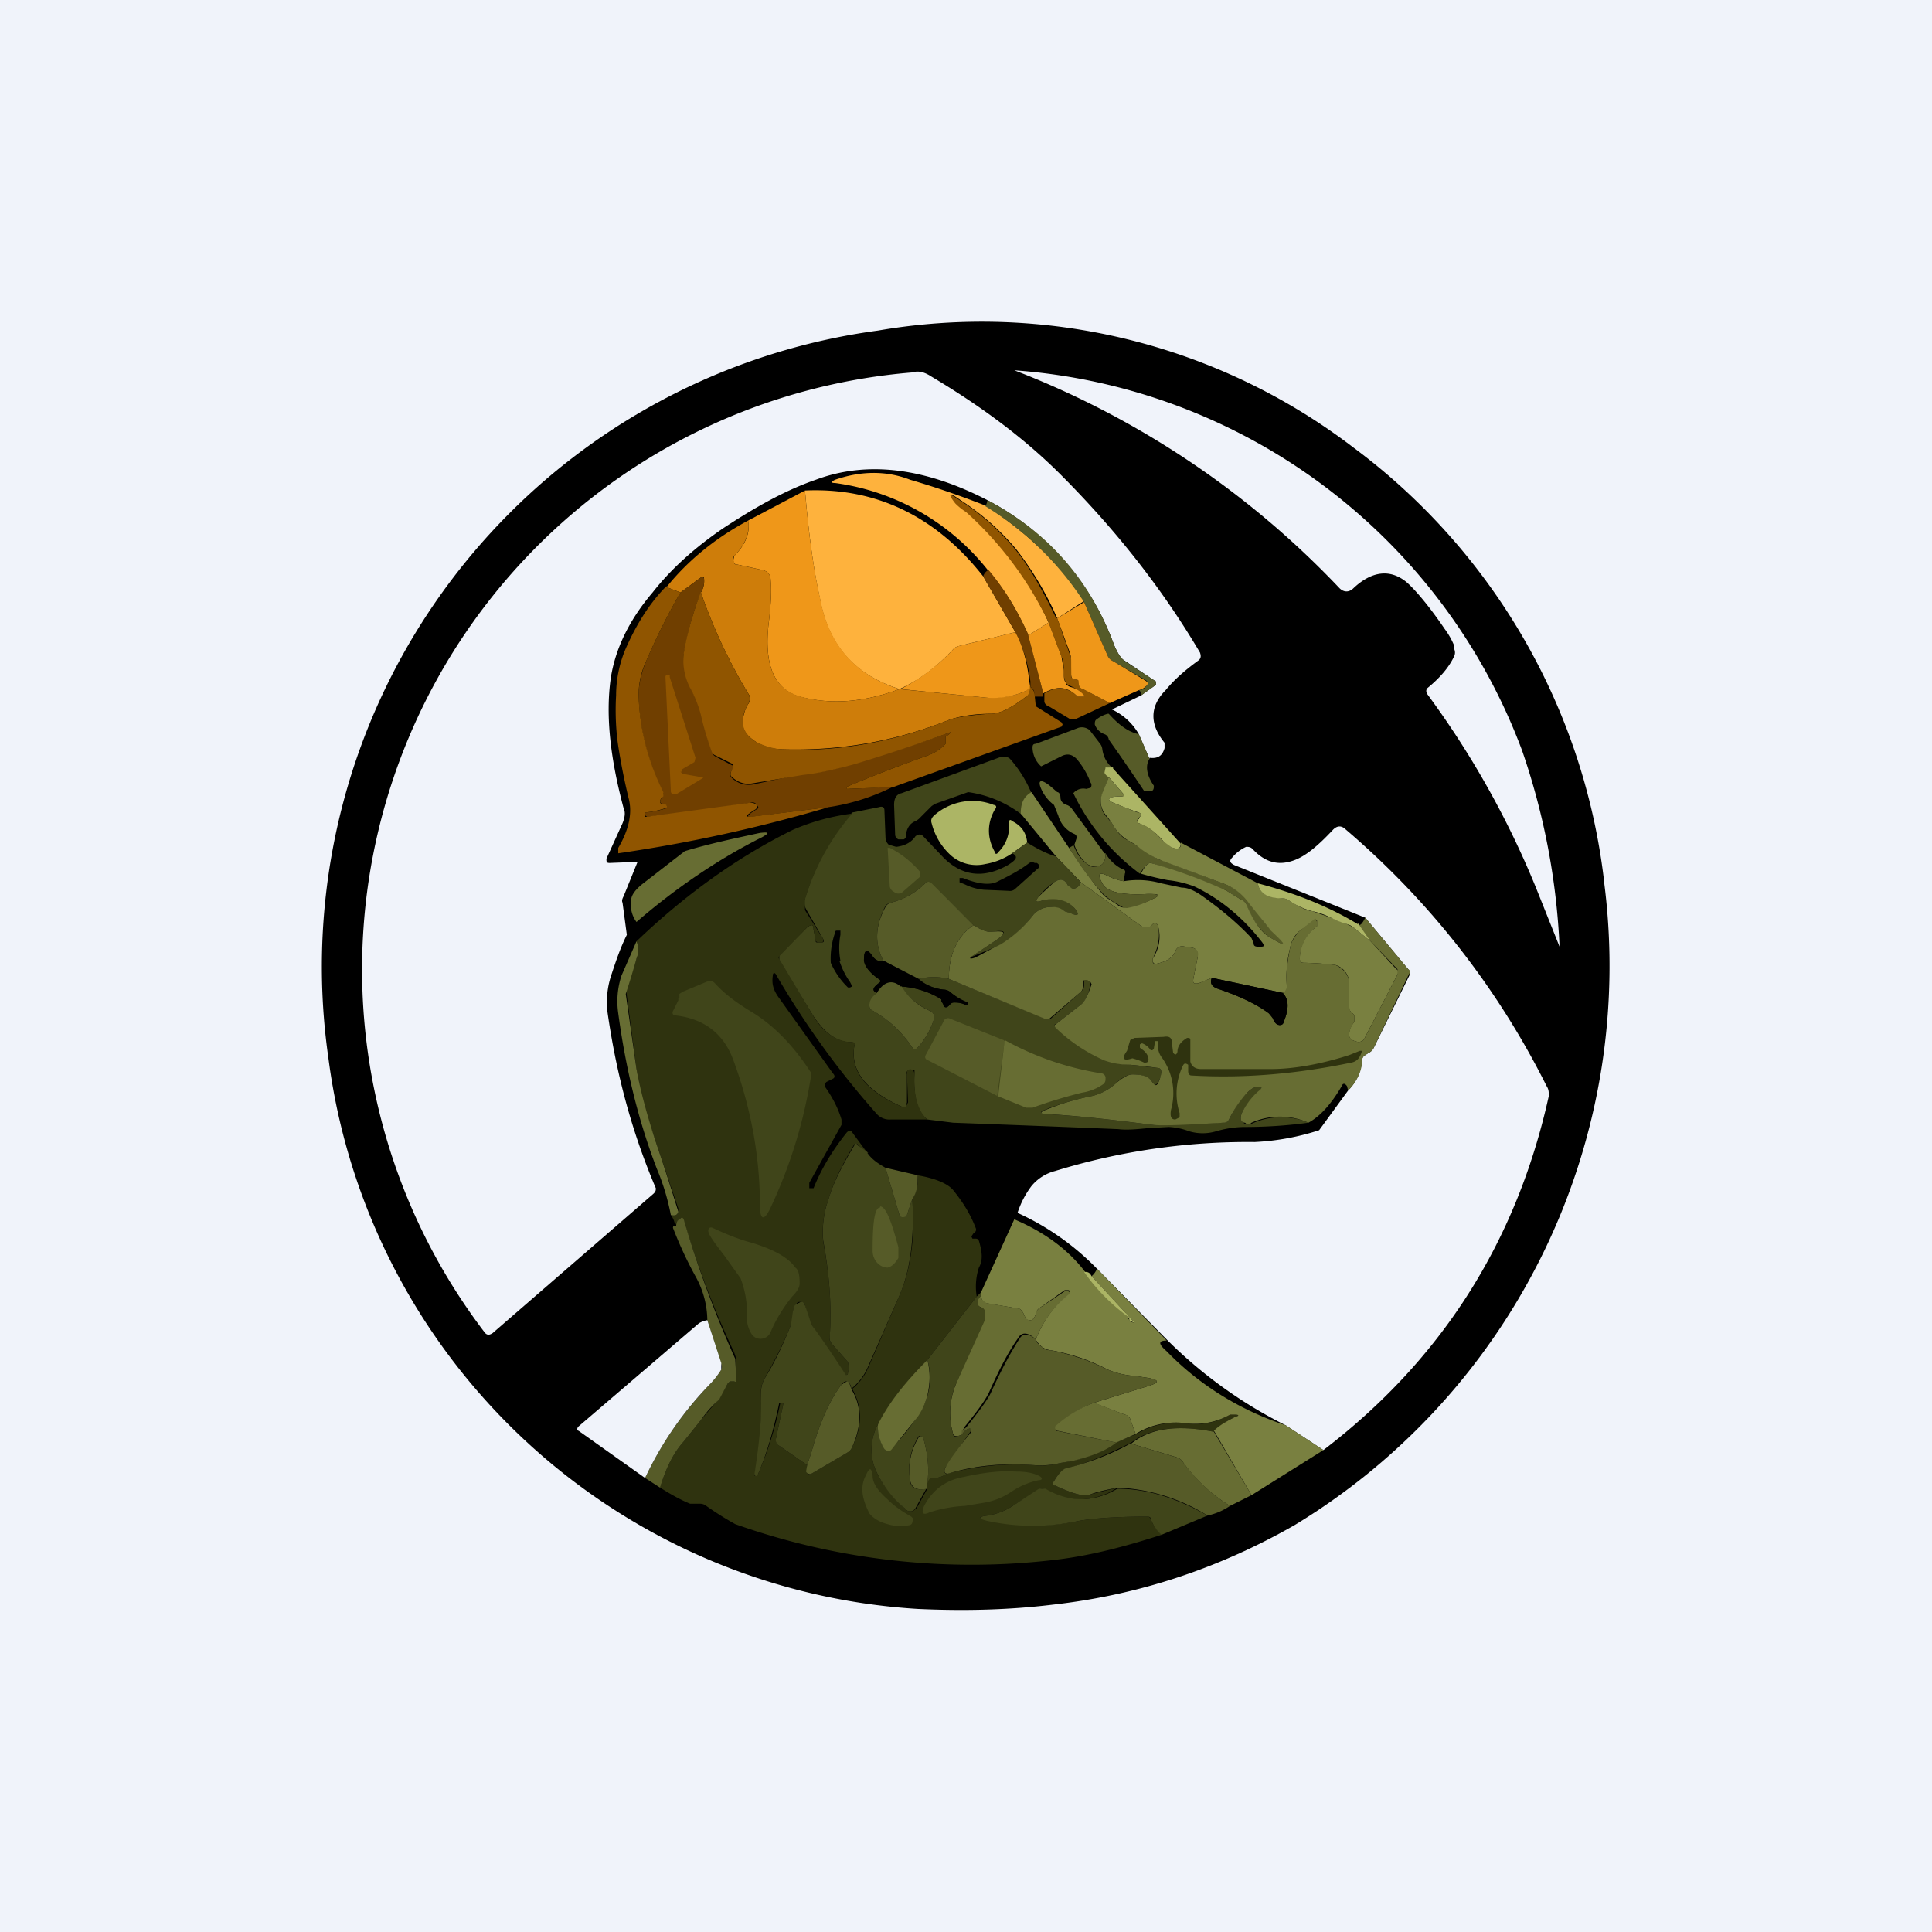 <!-- by TradingView --><svg width="18" height="18" viewBox="0 0 18 18" xmlns="http://www.w3.org/2000/svg"><path fill="#F0F3FA" d="M0 0h18v18H0z"/><path d="M14.94 8.18a6.09 6.09 0 0 1-2.88 6.03c-.7.4-1.45.65-2.25.74-.41.05-.83.06-1.26.04a5.9 5.9 0 0 1-5.49-5.13 5.98 5.98 0 0 1 5.12-6.78 5.7 5.7 0 0 1 4.43 1.09 5.88 5.88 0 0 1 2.33 4Z"/><path d="M13.55 6.05v-.03a.7.7 0 0 0-.09-.16c-.17-.25-.3-.39-.36-.44-.15-.12-.32-.1-.49.06-.04.04-.09.04-.13 0a8.27 8.27 0 0 0-3.03-2.03 5.47 5.47 0 0 1 4.73 3.54 6.47 6.47 0 0 1 .35 1.83l-.22-.55a8.36 8.36 0 0 0-1.01-1.8c-.02-.03-.01-.05 0-.06.11-.09.2-.19.25-.3a.08.08 0 0 0 0-.06ZM10.71 7.07l-.1-.23a.56.56 0 0 0-.25-.23l.27-.13.14-.1v-.03l-.3-.2c-.03-.02-.06-.07-.09-.14A2.47 2.47 0 0 0 9.2 4.66c-.58-.3-1.12-.37-1.6-.19-.29.1-.57.26-.86.45-.25.17-.48.37-.66.6-.23.27-.35.54-.39.8-.05.36 0 .76.12 1.21.02.04.01.09-.01.14L5.65 8c0 .03 0 .04.03.04l.26-.01-.13.32c-.01.02-.02.04-.01.06l.04.3c-.06.12-.1.24-.14.36a.8.8 0 0 0-.04.36c.08.56.22 1.1.45 1.64 0 .02 0 .03-.02.05l-1.5 1.3c-.03.02-.05.02-.07 0A5.58 5.58 0 0 1 8.5 3.47c.06-.02.12 0 .18.04.47.28.87.58 1.2.91.5.5.94 1.05 1.3 1.66.01.03.01.05-.01.07-.11.08-.22.17-.31.28-.15.15-.15.32-.01.49v.05c-.02.07-.06.1-.14.09Z" fill="#F0F3FA"/><path d="M9.17 4.7c.38.25.7.54.93.9l-.25.16a3.03 3.03 0 0 0-.38-.64 2.33 2.33 0 0 0-.52-.46c-.1-.07-.1-.06-.03.03l.1.08.1.08c.27.28.49.6.65.95l-.19.12c-.1-.23-.22-.43-.37-.6a2.19 2.19 0 0 0-1.43-.82c-.04 0-.04-.01 0-.03.23-.08.47-.09.7 0 .24.07.47.15.7.24Z" fill="#FEB23D"/><path d="m9.16 5.37.3.52-.53.13a.1.1 0 0 0-.05.03c-.14.15-.3.28-.5.37-.41-.13-.66-.4-.74-.84-.07-.32-.11-.66-.14-1.01.66-.03 1.22.24 1.66.8Z" fill="#FEB23D"/><path d="M7.5 4.57c.03.35.07.69.14 1 .08.44.33.72.74.85-.32.12-.63.15-.93.07-.24-.07-.33-.3-.29-.67.02-.16.03-.3.02-.41 0-.06-.03-.09-.08-.1l-.23-.05a.04.04 0 0 1-.04-.03l.01-.05c.11-.11.15-.22.13-.33l.53-.28Z" fill="#EF9719"/><path d="M9.85 5.76a21.02 21.02 0 0 0 .14.4l-.01.12c0 .03 0 .04.03.05.03 0 .05.01.04.04 0 .02.01.04.04.05l.25.13-.32.15h-.05l-.2-.12a.06.06 0 0 1-.04-.04v-.08c.11-.07.22-.06.31.03h.06a.29.29 0 0 0-.13-.1.07.07 0 0 1-.04-.03.24.24 0 0 1-.02-.12c0-.04 0-.08-.02-.12l-.12-.32A3.3 3.3 0 0 0 9 4.77a.56.56 0 0 1-.1-.08c-.07-.09-.06-.1.04-.03.19.12.36.27.52.46.13.16.25.37.38.64Z" fill="#905500"/><path d="M10.63 6.48c0-.02 0-.04-.02-.05.03 0 .06-.02.07-.04.02-.02.02-.03 0-.05l-.31-.18a.1.1 0 0 1-.05-.05l-.22-.5a2.88 2.88 0 0 0-.93-.9c.01.01.02 0 .03-.05.57.3.96.75 1.18 1.35.03.07.06.12.1.15l.29.19v.03l-.14.1Z" fill="#565B28"/><path d="M6.97 4.85c.02.1-.02.22-.13.33a.04.04 0 0 0 0 .05c0 .02 0 .03.03.03l.23.05c.05.01.08.04.08.1.01.1 0 .25-.02.41-.04.38.05.6.3.67.29.08.6.05.92-.07l.81.08c.13 0 .25-.01.36-.06l.04-.05v-.04l.01.05v.04c0 .02-.02.04-.04.05-.13.1-.24.16-.33.16-.18 0-.3.03-.37.05-.52.21-1.05.3-1.6.28a.49.49 0 0 1-.22-.07c-.09-.06-.13-.12-.12-.2.01-.07.03-.12.05-.15a.08.08 0 0 0 0-.1 5 5 0 0 1-.44-.94.2.2 0 0 0 .03-.12c0-.03-.01-.03-.03-.02l-.19.14-.13-.05c.2-.25.46-.46.76-.62Z" fill="#CE7D0A"/><path d="m9.58 5.92.14.54v.03h-.08c0-.05-.01-.07-.04-.09v-.05a1.35 1.35 0 0 0-.14-.46l-.3-.52a.1.1 0 0 1 .05-.06c.15.18.27.38.37.6ZM6.53 5.52a2.9 2.9 0 0 0-.16.58c0 .1.01.2.07.32.05.1.09.19.1.25.02.1.05.22.1.34 0 .02.01.03.03.04l.15.08c.02 0 .02.02.01.03-.03.04-.03.06-.02.08.06.06.13.08.2.07l.47-.1c.17-.01.33-.05.48-.1a16.35 16.35 0 0 0 .9-.29.1.1 0 0 1-.05.04v.07a.43.43 0 0 1-.17.11 14.26 14.26 0 0 0-.75.29v.02h.03l.4-.02c-.2.1-.4.16-.6.19L7 7.61c-.04 0-.04 0-.01-.03a.48.48 0 0 1 .06-.04c.02-.01.02-.02 0-.04-.01-.02-.03-.03-.06-.02a22.35 22.35 0 0 1-.96.13L6 7.59l.01-.02a.94.94 0 0 0 .2-.04c.01-.02 0-.03-.03-.04-.02 0-.03-.01-.03-.03l.02-.04a.04.04 0 0 0 0-.05 2.11 2.11 0 0 1-.22-.89c0-.1.02-.2.07-.32a6 6 0 0 1 .32-.64l.19-.14c.02-.01.03 0 .03.02a.2.2 0 0 1-.03.12Z" fill="#703F00"/><path d="m6.21 5.47.13.05a6 6 0 0 0-.32.64.74.74 0 0 0-.07.32c.01.32.09.62.23.9v.04a.07.07 0 0 0-.03.04c0 .02 0 .03.03.03s.04.02.03.04H6.2a.94.94 0 0 1-.19.04v.04h.01l.96-.13c.03 0 .05 0 .07.02.01.02 0 .03-.01.04a.48.48 0 0 0-.06.04c-.03.02-.03.03.01.03l.73-.09a13.89 13.89 0 0 1-1.96.43V7.9c.1-.17.13-.32.1-.45a5.78 5.78 0 0 1-.1-.5c-.02-.13-.03-.3-.02-.47 0-.17.04-.33.1-.46.09-.2.21-.4.37-.56Z" fill="#905500"/><path d="M6.53 5.52a5 5 0 0 0 .44.94c.02.03.02.07 0 .1a.35.35 0 0 0-.05.15c0 .08.03.14.12.2.08.04.15.06.23.07.54.03 1.07-.07 1.59-.28.07-.02.19-.04.37-.05.09 0 .2-.06.33-.16a.07.07 0 0 0 .03-.05l.01-.04c.02.02.04.04.04.08l.01.1.24.15.01.02-.01.02-1.56.56a14.68 14.68 0 0 1-.44.02v-.02a14.25 14.25 0 0 1 .75-.29.43.43 0 0 0 .17-.11v-.07a.1.1 0 0 0 .05-.04 16.36 16.36 0 0 1-.9.3c-.15.04-.3.08-.48.1L7 7.3c-.06.01-.13-.01-.19-.07-.01-.02 0-.04.02-.08v-.03l-.16-.08a.06.06 0 0 1-.04-.04 2.66 2.66 0 0 1-.1-.34 1.1 1.1 0 0 0-.1-.25.56.56 0 0 1-.06-.32c.02-.14.07-.33.16-.58Z" fill="#905500"/><path d="m10.61 6.43-.27.12-.25-.13a.05.05 0 0 1-.04-.05c0-.03 0-.04-.04-.04-.02 0-.03-.02-.03-.05v-.11c0-.03 0-.06-.02-.11l-.11-.3.25-.15.22.5a.1.1 0 0 0 .05.05l.3.18c.03.02.03.03.01.05a.14.14 0 0 1-.07.04Z" fill="#EF9719"/><path d="m9.72 6.46-.14-.54.19-.12.12.32.02.12c0 .05 0 .1.02.12 0 .02.02.03.04.04.05.01.1.04.13.08v.01h-.06c-.1-.1-.2-.1-.32-.03ZM9.46 5.89c.07.13.11.28.13.46v.04c0 .02-.02.04-.04.05a.74.74 0 0 1-.36.06l-.8-.08c.19-.1.35-.22.49-.37a.1.1 0 0 1 .05-.03l.53-.13Z" fill="#EF9719"/><path d="m6.34 7.19.01.01.01.01.17.03c.03 0 .03 0 0 .02l-.23.14h-.03a.03.03 0 0 1-.02-.03L6.2 6.31c0-.01 0-.02.02-.02h.02v.02l.24.75-.01.04-.12.07v.02Z" fill="#905500"/><path d="M10.33 6.65c.09.1.18.17.28.19l.1.23c-.04.06-.03.15.04.25 0 .02 0 .04-.02.05h-.07a20.16 20.16 0 0 0-.33-.48.06.06 0 0 0-.04-.05.15.15 0 0 1-.09-.09c0-.02 0-.04.02-.05a.28.28 0 0 1 .1-.05Z" fill="#565B28"/><path d="M10.37 7.16c-.03-.02-.05-.02-.07 0v.04l.03.04-.06.16a.2.2 0 0 0 .03.2l.06.07c.05.09.1.14.15.16l.13.08c.08.05.14.1.2.11l.58.22c.1.04.17.1.23.18.1.13.16.22.2.25.15.15.14.16-.04.05a.64.64 0 0 1-.2-.3.1.1 0 0 0-.05-.04l-.13-.08a.07.07 0 0 0-.05-.01c-.04 0-.06 0-.08-.03a4.78 4.78 0 0 0-.58-.22c-.02 0-.05.02-.1.1a2.02 2.02 0 0 1-.62-.75.12.12 0 0 1 .12-.04l.04-.01a.04.04 0 0 0 0-.05.73.73 0 0 0-.13-.22c-.04-.04-.08-.05-.13-.03l-.2.1a.24.24 0 0 1-.08-.17c0-.02 0-.04.03-.04l.4-.15c.04-.01.07 0 .1.02l.1.13a.1.1 0 0 1 .02.05c.01.07.04.13.1.18Z" fill="#565B28"/><path d="M9.62 7.39c-.08.03-.11.1-.1.2a1.06 1.06 0 0 0-.5-.21l-.31.11-.03.02-.1.1a.16.16 0 0 1-.05.04c-.05.02-.08.06-.09.13 0 .02 0 .03-.02.04h-.05a.05.05 0 0 1-.03-.04l-.01-.28c0-.06.02-.1.07-.11l.93-.34c.03 0 .06 0 .08.02.08.09.15.2.2.32Z" fill="#40451A"/><path d="m10.37 7.16.63.7c0 .05-.03.06-.1.03a.18.18 0 0 1-.06-.05.54.54 0 0 0-.23-.17c-.02 0-.02-.02 0-.04l.01-.02c.02-.02.01-.03-.01-.04a2.5 2.5 0 0 1-.21-.08c-.09-.03-.09-.06 0-.07h.05c.02 0 .03-.01.01-.03l-.13-.15a.09.09 0 0 1-.04-.04l.01-.05h.07Z" fill="#ACB565"/><path d="m11 7.85.72.38c.01.09.09.13.23.14a.1.1 0 0 1 .06.02c.08.05.15.09.22.1l.17.06.15.06.06.03.16.13.24.26c.02.01.02.03.01.05l-.3.58c-.02.05-.06.06-.12.03a.05.05 0 0 1-.03-.05c0-.05.02-.09.05-.12v-.06l-.04-.04a.05.05 0 0 1-.01-.04v-.23a.18.18 0 0 0-.13-.16 3.03 3.03 0 0 0-.29-.02c-.03 0-.04-.01-.04-.04 0-.13.06-.23.16-.3v-.06h-.02l-.15.11a.27.27 0 0 0-.08.15 1.1 1.1 0 0 0-.03.37c0 .01 0 .03-.02.04l-.02.01-.66-.14-.12.05c-.05.01-.06 0-.05-.05l.04-.2c0-.04-.01-.07-.05-.08l-.07-.01c-.04-.01-.07 0-.09.04-.02.06-.08.1-.18.12-.01 0-.02 0-.03-.02v-.03a.36.36 0 0 0 .05-.3c-.01-.03-.03-.04-.05-.02l-.03.03h-.06l-.58-.42-.23-.24-.33-.4c0-.1.03-.16.1-.2l.35.52c.14.21.25.36.33.45l.15.1a.1.1 0 0 0 .06 0 .78.78 0 0 0 .25-.08c.05-.02.05-.04 0-.04a.7.7 0 0 0-.08 0c-.22.01-.36-.02-.4-.1-.05-.09-.03-.11.05-.07a.5.5 0 0 0 .15.05.8.8 0 0 1 .35.02l.19.04c.06 0 .12.03.18.07.17.12.33.25.47.4l.02.05c0 .02.01.03.04.03h.03c.03 0 .03-.01.01-.04-.17-.22-.38-.4-.63-.52a.99.99 0 0 0-.25-.06 2.63 2.63 0 0 1-.25-.06c.04-.08.07-.1.09-.1a4.78 4.78 0 0 1 .71.26l.13.08a.1.1 0 0 1 .05.04c.06.15.13.25.2.3.18.11.19.1.03-.05l-.2-.25a.52.52 0 0 0-.22-.18l-.59-.22a.88.88 0 0 1-.2-.11.73.73 0 0 0-.12-.08.4.4 0 0 1-.15-.16 1.27 1.27 0 0 0-.06-.08.2.2 0 0 1-.03-.2l.06-.15.13.15c.02.02.01.03 0 .03h-.05c-.1.01-.1.04-.01.07l.2.08c.03 0 .04.02.02.04l-.02.02c-.01.02 0 .03.01.04.1.03.17.1.23.17l.07.05c.06.03.1.02.09-.04Z" fill="#798040"/><path d="M10.3 7.95c0 .07-.02.11-.07.12-.03.01-.07 0-.1-.02a.37.37 0 0 1-.12-.18l.02-.06c0-.02 0-.03-.02-.04a.26.26 0 0 1-.15-.17l-.04-.1a.38.38 0 0 1-.11-.13c-.05-.1-.02-.12.07-.05l.07.06c.02 0 .03.03.03.05 0 .04.03.06.06.07a.1.1 0 0 1 .05.04l.3.41Z" fill="#676D33"/><path d="m9.57 7.85-.14.1a.63.63 0 0 1-.25.1.36.36 0 0 1-.32-.08.6.6 0 0 1-.18-.3c-.01-.03 0-.05.02-.07a.54.54 0 0 1 .56-.1c.02 0 .03.02.01.04-.07.12-.08.26 0 .4 0 .02.02.02.03 0a.33.33 0 0 0 .1-.27c0-.03.01-.04.03-.02.08.04.13.1.14.2Z" fill="#ACB565"/><path d="m9.43 7.95.14-.1c.08.05.17.1.27.13l.23.24c-.02.05-.05.06-.08.06a.05.05 0 0 1-.04-.03c-.03-.06-.07-.07-.13-.03a.65.65 0 0 0-.14.13c-.04.05-.03.06.03.04.12-.04.22-.01.3.07.05.06.04.08-.03.05a.51.51 0 0 1-.06-.02.25.25 0 0 0-.13-.04.22.22 0 0 0-.16.07c-.1.13-.2.22-.3.28a71.99 71.99 0 0 1-.29.12l.24-.16c.1-.07.1-.1-.03-.08-.04.01-.1-.01-.18-.06l-.4-.39c-.01-.02-.03-.02-.05 0a.7.7 0 0 1-.32.18.08.08 0 0 0-.05.03c-.1.19-.1.36-.02.51-.04.01-.07 0-.1-.04-.05-.07-.08-.06-.08.02 0 .06.04.13.15.2v.02c-.07.05-.08.08-.03.1a.22.22 0 0 0-.07.11c0 .02 0 .04.02.05.16.09.28.2.38.35.01.02.03.02.05 0a.72.72 0 0 0 .15-.26c.01-.04 0-.06-.03-.08a.65.65 0 0 1-.28-.23c.14.01.27.05.38.12v.02l.02.03c.01.03.03.03.05.01l.01-.01a.05.05 0 0 1 .04-.02c.04 0 .07 0 .1.02h.02v-.02c.01 0 .01 0 0 0a.56.56 0 0 1-.16-.1.1.1 0 0 0-.06-.02.39.39 0 0 1-.23-.1.6.6 0 0 1 .28 0l.9.37h.05l.28-.25a.08.08 0 0 0 .03-.07v-.05h.03l.03.03v.02c-.02.1-.05.16-.09.19l-.23.18c-.02 0-.02.02 0 .03.13.13.28.23.45.3a.7.7 0 0 0 .24.05l.26.03c.02 0 .03.02.03.04 0 .04-.02.07-.03.1l-.03.02s-.02 0-.02-.02c-.03-.06-.1-.08-.19-.08-.04 0-.1.03-.15.08a.51.51 0 0 1-.22.12c-.15.03-.29.07-.42.12-.08.03-.08.04 0 .05.34.02.66.06.98.1l.66-.02c.02 0 .04-.01.05-.03.05-.1.1-.18.17-.25.03-.03.06-.05.08-.05.06-.01.07 0 .02.05a.64.64 0 0 0-.15.19c-.02.05-.01.08.03.1h.06a.65.65 0 0 1 .53-.01c-.22.03-.42.04-.61.04a.98.98 0 0 0-.25.04.44.44 0 0 1-.25 0 .62.62 0 0 0-.19-.04l-.19.01c-.1.01-.2.02-.28.01a388.87 388.87 0 0 0-1.54-.06l-.24-.03c-.1-.08-.13-.22-.12-.43v-.03h-.04c-.02 0-.04.01-.03.04v.26l-.01.04a.04.04 0 0 1-.04 0c-.33-.15-.48-.33-.44-.57 0-.02 0-.03-.03-.03-.13 0-.24-.08-.35-.24l-.32-.52V8.9l.26-.26c.04-.03.06-.03.06.02l.02.1c0 .02 0 .02.02.02h.03c.02 0 .03 0 .02-.03l-.16-.28a.13.13 0 0 1-.01-.1c.09-.3.23-.56.44-.8l.25-.05c.03-.01.05 0 .05.03l.01.25c0 .03.01.05.03.07l.07.02c.08-.01.14-.04.18-.1.03-.02.05-.02.07 0l.19.2c.17.17.37.2.6.07.08-.05.1-.08.04-.11Z" fill="#40451A"/><path d="M7.94 7.58c-.2.23-.35.5-.44.8v.1l.17.27c0 .02 0 .03-.02.03h-.03l-.02-.01-.02-.11c0-.05-.02-.05-.06-.02l-.25.26c-.02.01-.02.03 0 .05l.31.52c.1.16.22.23.35.24.03 0 .04 0 .03.03-.04.24.1.42.44.57h.04l.02-.04-.01-.26c0-.03 0-.04.03-.05l.03.01.01.03c-.01.2.03.35.12.43H8.3a.16.16 0 0 1-.13-.05 8 8 0 0 1-.94-1.3c-.01-.02-.03-.02-.03.01-.01.07 0 .13.06.21l.5.7c.02.02.02.04 0 .05l-.06.03c-.02.02-.02.03-.01.05.07.1.12.2.15.3v.05l-.3.54v.05h.04c.08-.2.19-.37.31-.52.02-.02.04-.02.05 0l.14.19a.26.26 0 0 1-.09-.08h-.03c-.12.2-.2.37-.24.51a.9.9 0 0 0-.05.4c.06.32.08.62.06.9 0 .01 0 .03.02.05l.15.17.01.05-.01.05c0 .01 0 .02-.02.02l-.03-.01-.29-.46a.81.81 0 0 1-.06-.18c0-.02-.02-.03-.04-.03s-.03 0-.04.02a.07.07 0 0 0-.03.05c0 .07 0 .12-.02.14-.07.18-.16.35-.25.51a.24.24 0 0 0-.03.13 3.27 3.27 0 0 1-.06.77l.03-.01a3.28 3.28 0 0 0 .21-.67h.03l-.07.33c0 .03 0 .05.03.07l.26.18v.06c0 .03.02.03.04.02l.34-.2a.1.1 0 0 0 .04-.05c.1-.2.09-.38 0-.54a.52.52 0 0 0 .15-.2l.29-.67c.1-.23.15-.53.12-.9a.35.35 0 0 0 .05-.22c.17.03.29.08.34.15.08.1.15.21.2.34.01.02 0 .04-.02.05l-.02.03.01.02h.02c.02 0 .03 0 .04.02.03.1.04.18 0 .25a.57.57 0 0 0-.02.27l-.46.59c-.2.2-.35.4-.46.6a.49.49 0 0 0-.02.43c.06.13.15.25.28.36.01.02.03.02.05.02.02 0 .04-.02.05-.03l.1-.18v-.05c0-.03.02-.05.05-.05a.2.2 0 0 0 .13-.04c.27-.07.54-.1.81-.08.09.01.17 0 .25-.02l.11-.02c.17-.04.3-.1.4-.17l.2-.08a.71.71 0 0 1 .46-.1c.13.02.27 0 .41-.08h.05c.03 0 .04.01 0 .02a.65.65 0 0 0-.2.14c-.35-.07-.6-.03-.77.1-.2.1-.4.19-.6.24-.04.01-.08.05-.12.12-.02.02-.01.03.01.04.15.07.25.1.3.09l.28-.07a.62.62 0 0 1-.67.02.06.06 0 0 0-.06 0l-.23.14a.59.59 0 0 1-.25.1c-.09.01-.09.03 0 .04a2 2 0 0 0 .85.01c.11-.02.32-.04.63-.04.02 0 .03 0 .04.02.02.06.06.1.1.15-.31.1-.64.19-.97.23a6.6 6.6 0 0 1-3-.33 2.92 2.92 0 0 1-.27-.17.09.09 0 0 0-.06-.02h-.09c-.1-.04-.2-.1-.28-.15.05-.17.12-.32.22-.43l.16-.2.17-.2.08-.14.02-.02h.04c.02.01.02 0 .02-.01v-.2l-.02-.06c-.18-.38-.34-.8-.47-1.23-.01-.03-.02-.03-.04-.01a.12.12 0 0 0-.04.06.2.2 0 0 0-.04-.1c.04.01.06 0 .07-.03v-.03l-.22-.65a3.4 3.4 0 0 1-.17-.65 625.6 625.6 0 0 0-.1-.76l.1-.27a.2.2 0 0 0 0-.16c.46-.44.95-.79 1.46-1.04.14-.06.32-.12.55-.15Z" fill="#2F330F"/><path d="m12.33 13.51-.35-.23a4.26 4.26 0 0 1-1.11-.8l-.65-.66a2.44 2.44 0 0 0-.74-.52c.03-.09.07-.17.13-.25a.42.42 0 0 1 .22-.14 6.1 6.1 0 0 1 1.86-.27 2.29 2.29 0 0 0 .6-.11l.27-.37a.45.45 0 0 0 .13-.28c0-.02.01-.04.03-.05l.03-.02a.1.1 0 0 0 .05-.05l.33-.67a.05.05 0 0 0-.01-.06l-.4-.48-1.22-.49c-.04-.02-.05-.04-.02-.07a.37.37 0 0 1 .13-.1c.02 0 .04 0 .06.02.12.13.25.16.4.1.1-.04.21-.13.35-.28.04-.04.08-.04.12 0a7.6 7.6 0 0 1 1.87 2.39c.02.03.02.06.02.09-.3 1.36-1 2.46-2.1 3.3Z" fill="#F0F3FA"/><path d="M5.93 8.59a.27.27 0 0 1-.05-.2c0-.05.04-.1.1-.15l.4-.31c.23-.07.47-.12.7-.17.09-.01.09 0 .02.04-.4.2-.8.47-1.17.79Z" fill="#676D33"/><path d="M8.29 7.9c.12.06.21.14.28.22v.05l-.16.14a.06.06 0 0 1-.08 0 .07.07 0 0 1-.04-.05l-.02-.36h.02ZM10 7.87c.03.08.07.14.13.18.03.03.07.03.1.02.05-.01.07-.05.07-.12.04.07.1.12.16.15.02 0 .03.02.02.04l-.01.07a.5.5 0 0 1-.15-.05c-.08-.04-.1-.02-.05.07.04.08.18.11.4.1a.7.7 0 0 1 .07 0c.06 0 .06.02.01.04a.78.78 0 0 1-.25.09.1.1 0 0 1-.06-.02.78.78 0 0 1-.15-.1c-.08-.08-.2-.23-.33-.44l.05-.03Z" fill="#565B28"/><path d="M9.3 8.21c.1-.05.2-.1.29-.17a.05.05 0 0 1 .05 0h.02c.03.02.03.04 0 .06l-.2.18a.07.07 0 0 1-.06.02l-.23-.01a.5.5 0 0 1-.18-.05 2.26 2.26 0 0 0-.05-.02v-.04h.03c.15.06.26.07.33.03Z"/><path d="m10.07 8.22.58.42h.06l.03-.03c.02-.02.04-.01.05.02.02.1 0 .2-.05.3v.03c0 .02.02.02.03.02.1-.02.16-.06.18-.12.02-.04.05-.05.09-.04l.07.01c.04.01.06.04.05.08l-.04.2c-.01.05 0 .06.05.05l.12-.05c-.02.05 0 .08.05.1.21.07.37.15.48.23l.04.05c.01.03.03.05.06.06.02 0 .03 0 .04-.03.05-.12.05-.21-.01-.27l.02-.01.02-.04c-.01-.1 0-.23.03-.37.01-.06.04-.1.08-.15l.15-.12h.01l.01.03v.04a.39.39 0 0 0-.16.3c0 .03.01.04.04.04a3.05 3.05 0 0 1 .29.02c.07.03.12.08.13.16v.23l.01.04.04.04v.06a.21.21 0 0 0-.05.12c0 .02.01.04.03.05.06.03.1.02.12-.03l.3-.58v-.05l-.25-.26-.12-.16c.02.02.04 0 .07-.06l.4.48c.02.01.02.03 0 .06l-.32.67a.1.1 0 0 1-.05.05l-.03.02a.06.06 0 0 0-.03.05c0 .1-.05.2-.13.28l-.01-.04c-.02-.03-.04-.03-.05 0-.1.17-.2.28-.31.34a.65.65 0 0 0-.53 0c-.02.02-.04.02-.06 0-.04 0-.05-.04-.03-.09a.65.65 0 0 1 .15-.2c.05-.04.04-.05-.02-.04-.02 0-.05.02-.08.05a1.1 1.1 0 0 0-.17.25.05.05 0 0 1-.05.03c-.35.02-.57.03-.66.02-.32-.04-.64-.08-.97-.1-.09 0-.09-.02 0-.05.12-.05.26-.09.41-.12a.51.51 0 0 0 .22-.12c.06-.05.11-.08.15-.08.1 0 .16.02.19.08l.02.02c.01 0 .02 0 .03-.02a.31.31 0 0 0 .03-.1c0-.02-.01-.04-.03-.04a5.86 5.86 0 0 0-.26-.03.7.7 0 0 1-.24-.04 1.53 1.53 0 0 1-.45-.3c-.02-.02-.02-.03 0-.04l.23-.18c.04-.03.07-.1.1-.19l-.01-.02-.03-.02h-.02a.02.02 0 0 0-.02.02v.02c0 .03 0 .05-.02.07l-.28.24a.05.05 0 0 1-.06.01l-.89-.37c0-.23.08-.4.23-.5.08.05.14.07.18.06.12-.01.13.01.03.08l-.24.16v.01h.01c.04 0 .12-.06.27-.13.1-.06.21-.15.31-.28a.22.22 0 0 1 .16-.07c.04 0 .08 0 .13.04l.06.02c.07.03.08.01.03-.05-.08-.08-.18-.1-.3-.07-.06.02-.07.01-.03-.04l.14-.13c.06-.04.1-.03.13.03l.04.03c.03 0 .06-.01.08-.06Z" fill="#676D33"/><path d="M9.07 8.62c-.15.1-.23.27-.23.5a.6.6 0 0 0-.28 0l-.33-.17c-.08-.15-.08-.32.02-.5a.08.08 0 0 1 .05-.04.7.7 0 0 0 .32-.18c.02-.02.04-.02.06 0l.39.39Z" fill="#565B28"/><path d="m12.65 8.6.12.17-.16-.13a.17.17 0 0 0-.06-.03.88.88 0 0 1-.15-.06.75.75 0 0 0-.17-.06.68.68 0 0 1-.22-.1.1.1 0 0 0-.06-.02c-.14 0-.22-.05-.23-.14.34.09.65.21.93.38Z" fill="#ACB565"/><path d="M7.82 8.95c.02.06.05.13.1.2l.02.04-.02.01H7.9a.73.73 0 0 1-.16-.23.73.73 0 0 1 .04-.28c0-.01 0-.02.02-.02h.03v.04a.65.65 0 0 0 0 .24Z"/><path d="M5.93 8.77a.2.2 0 0 1 0 .16 7.88 7.88 0 0 1-.1.33l.1.7c.04.22.1.43.17.65a24.04 24.04 0 0 1 .22.68c-.01.03-.03.04-.07.03a2.14 2.14 0 0 0-.13-.43c-.17-.44-.29-.93-.36-1.45a.77.77 0 0 1 .03-.35l.14-.32Z" fill="#676D33"/><path d="m8.23 8.95.33.18c.07.05.15.08.23.09a.1.1 0 0 1 .06.02.56.56 0 0 0 .17.1v.02h-.03a.25.25 0 0 0-.1-.02c-.01 0-.03 0-.04.02l-.01.01c-.02.02-.04.02-.05 0a.2.2 0 0 0-.01-.04l-.01-.02a.82.82 0 0 0-.38-.12c-.08-.07-.16-.05-.22.06-.05-.02-.04-.05.03-.1v-.02c-.1-.07-.16-.14-.15-.2 0-.08.03-.1.08-.02.03.04.06.05.1.04ZM11.95 9.25c.06.06.06.15.01.27 0 .02-.02.03-.04.03-.03 0-.05-.03-.06-.06a.11.11 0 0 0-.04-.05c-.1-.08-.27-.16-.48-.23-.05-.02-.07-.05-.05-.1l.66.14Z"/><path d="M6.33 9.3v-.04l.03-.02.24-.1c.03 0 .04 0 .06.02.09.1.2.18.33.26.22.13.41.33.57.58a4.52 4.52 0 0 1-.38 1.25c-.06.13-.1.12-.1-.02 0-.47-.09-.93-.25-1.36-.09-.24-.27-.38-.54-.41-.02 0-.03-.02-.02-.04l.05-.1V9.3Z" fill="#40451A"/><path d="M8.4 9.19c.06.1.15.18.27.23.03.02.04.04.03.08a.72.72 0 0 1-.15.26c-.02.02-.04.02-.05 0-.1-.15-.22-.26-.38-.35-.02-.01-.02-.03-.02-.05 0-.04.03-.08.07-.11.06-.1.14-.13.22-.06ZM9.36 9.7l-.07.51-.64-.33c-.03-.01-.04-.03-.02-.06l.17-.32c.01-.01.03-.02.05-.01l.5.2Z" fill="#565B28"/><path d="m10.76 9.71-.01.06c-.01.02-.03.02-.04 0a.16.16 0 0 0-.07-.05l-.02.01v.03l.01.01c.05.03.07.07.07.1s-.02.03-.04.03a.6.6 0 0 0-.11-.04c-.09.03-.1 0-.05-.07l.03-.1.04-.02.27-.01c.06-.01.08.01.08.07l.01.08c.02.02.03.02.04-.01 0-.06.04-.1.09-.13.02 0 .03 0 .03.02v.2c.01.04.04.07.1.07h.65c.2 0 .45-.04.73-.13a25.17 25.17 0 0 0 .1-.04h.02c-.02.07-.05.1-.1.11-.48.1-.98.15-1.49.12-.02 0-.03-.02-.03-.04v-.06c-.03-.02-.04-.01-.05.01a.6.6 0 0 0-.03.44v.04l-.04.02c-.04 0-.05-.03-.04-.09a.57.57 0 0 0-.08-.48.18.18 0 0 1-.04-.14V9.7h-.03v.01Z" fill="#2F330F"/><path d="m9.3 10.21.06-.52c.29.16.59.26.9.31.02 0 .04.02.04.04 0 .03 0 .04-.02.06a.47.47 0 0 1-.2.08c-.2.05-.35.1-.46.14h-.06l-.27-.11Z" fill="#676D33"/><path d="M8.08 10.74c.04.06.1.1.17.14l.13.44c0 .01.01.02.03.02.02 0 .03 0 .04-.02l.05-.15c.02.37-.02.67-.12.9l-.3.68a.52.52 0 0 1-.15.19c0-.04-.02-.06-.04-.07-.01 0-.03 0-.05.03-.1.13-.2.34-.28.63l-.04.12-.26-.18a.06.06 0 0 1-.03-.07l.07-.33h-.04c-.05.24-.11.46-.2.67-.01.01-.02.02-.03 0v-.01c.04-.26.07-.51.06-.75 0-.05.01-.09.03-.13.1-.16.18-.33.25-.51l.02-.14c0-.02.01-.04.03-.05l.04-.02c.02 0 .03 0 .04.03l.06.18a10.34 10.34 0 0 1 .32.47c.01 0 .02 0 .02-.02l.01-.05-.01-.05-.15-.17a.08.08 0 0 1-.02-.06c.02-.27 0-.57-.06-.9a.9.9 0 0 1 .05-.39c.04-.14.12-.3.24-.5.01-.02.02-.02.03 0l.1.07Z" fill="#40451A"/><path d="m8.25 10.88.3.07c0 .08 0 .15-.05.22l-.05.15c0 .02-.02.02-.04.02-.01 0-.03 0-.03-.02l-.13-.44ZM8.2 11.24c.05 0 .1.12.17.38v.1c-.03.05-.06.08-.1.09-.04 0-.08-.02-.11-.06a.17.17 0 0 1-.03-.1c0-.27.02-.4.07-.4ZM6.15 13.86l-.14-.09c.15-.32.35-.61.61-.88a.8.8 0 0 0 .1-.13.06.06 0 0 0 0-.05l-.13-.41a.85.85 0 0 0-.1-.39 3.74 3.74 0 0 1-.22-.47c0-.02.01-.02.03-.02 0-.03.01-.05.03-.06.02-.02.03-.02.04 0a9.91 9.91 0 0 0 .48 1.3l.01.2c0 .01 0 .02-.02.01H6.8l-.02.02-.08.15c-.07.06-.12.12-.17.19l-.16.2c-.1.11-.17.26-.22.43Z" fill="#565B28"/><path d="M9.45 11.36c.28.12.5.28.66.49.1.15.24.3.4.4v.03l.02.03c.04.02.05.02.01-.02l-.37-.4a.17.17 0 0 0 .05-.07l.65.67c-.08 0-.08.03 0 .1.31.32.69.55 1.11.69l.35.23-.67.42-.35-.6c.05-.05.12-.09.2-.13.04-.01.03-.02 0-.02h-.05a.66.66 0 0 1-.41.08.71.71 0 0 0-.47.1l-.05-.14a.07.07 0 0 0-.05-.04l-.29-.11.52-.16c.09-.03.09-.05 0-.07l-.13-.02a.8.8 0 0 1-.26-.06 1.77 1.77 0 0 0-.53-.18.17.17 0 0 1-.08-.03.22.22 0 0 1-.06-.07 1.05 1.05 0 0 1 .32-.44s0-.02-.02-.02h-.03l-.24.17a.08.08 0 0 0-.03.05c-.01.04-.03.06-.05.06-.02 0-.04 0-.05-.03-.02-.05-.04-.08-.07-.08l-.3-.05a.06.06 0 0 1-.03-.03.1.1 0 0 1-.01-.04v-.03l.31-.68Z" fill="#798040"/><path d="M6.64 11.44c.17.08.29.12.37.14.19.06.33.13.4.23.03.02.04.07.04.15 0 .03-.02.07-.07.12-.08.1-.15.21-.2.33a.1.1 0 0 1-.07.06.1.1 0 0 1-.1-.03.28.28 0 0 1-.05-.19.92.92 0 0 0-.06-.34l-.15-.21c-.1-.13-.16-.21-.15-.24 0-.02.02-.03.04-.02Z" fill="#40451A"/><path d="M10.1 11.85c.03 0 .05 0 .07.04l.37.4c.04.04.03.04 0 .02-.02 0-.02-.02-.02-.03l-.02-.02a1.77 1.77 0 0 1-.4-.41Z" fill="#ACB565"/><path d="M9.65 12.48c-.07-.07-.13-.07-.16-.02-.1.14-.18.3-.27.5-.03.07-.1.17-.23.33a.13.13 0 0 0-.02.04l-.01.04-.04.01c-.02 0-.03 0-.04-.02a.7.7 0 0 1 .02-.45 87.54 87.54 0 0 0 .28-.68.08.08 0 0 0-.04-.05c-.03-.01-.04-.03-.03-.06 0-.02.01-.03.03-.05l.01.04.04.03.29.05c.03 0 .05.03.07.08.01.02.03.03.05.03.02 0 .04-.02.05-.06 0-.02.01-.03.03-.05l.24-.16h.03l.02.01v.01c-.14.11-.25.25-.32.43Z" fill="#676D33"/><path d="M9.14 12.04v.03a.16.16 0 0 0-.03.05c0 .03 0 .05.03.06.02 0 .04.03.04.05v.06l-.28.62a.7.7 0 0 0-.02.45c0 .02.02.03.04.02l.04-.01c.03-.05.06-.06.08-.06.02 0 .02.01 0 .03l-.23.33c-.02.04-.01.06.01.06a.2.2 0 0 1-.13.04c-.03 0-.04.02-.05.05.02-.15 0-.29-.04-.43l-.02-.01h-.02a.58.58 0 0 0-.08.41c0 .07.06.1.15.08l-.1.18a.06.06 0 0 1-.04.03c-.02 0-.04 0-.05-.02-.13-.1-.22-.23-.28-.36a.49.49 0 0 1 .02-.43c0 .1.02.17.06.22.02.03.05.04.07 0 .09-.09.17-.19.24-.3a.6.6 0 0 0 .09-.52l.46-.59.04-.04Z" fill="#40451A"/><path d="m6.59 12.3.13.4v.06a.79.79 0 0 1-.1.13 3.2 3.2 0 0 0-.61.88l-.62-.44c-.01 0-.02-.02 0-.04l1.12-.96a.21.21 0 0 1 .08-.03Z" fill="#F0F3FA"/><path d="M9.65 12.48c.01.03.03.05.06.07.02.02.05.03.08.03.2.04.37.1.53.18a.8.8 0 0 0 .26.06l.13.02c.09.02.09.04 0 .07l-.52.16a1.2 1.2 0 0 0-.35.22v.04l.56.11c-.1.08-.24.13-.4.17l-.12.02a.77.77 0 0 1-.25.02c-.27-.02-.54 0-.8.08-.03 0-.04-.02-.02-.06.03-.06.11-.17.24-.33l-.01-.03c-.02 0-.05.01-.08.06v-.04L9 13.3c.13-.16.2-.26.23-.32.09-.2.18-.37.27-.51.03-.05.09-.05.16.02Z" fill="#565B28"/><path d="M8.64 12.67c.02.08.03.17.01.28a.6.6 0 0 1-.1.25l-.24.3c-.02.03-.05.02-.07 0a.37.37 0 0 1-.06-.23c.1-.2.26-.4.46-.6Z" fill="#676D33"/><path d="M7.93 12.94c.1.16.1.34.01.54a.1.1 0 0 1-.04.05l-.34.2c-.02.01-.04 0-.05-.02l.01-.06.04-.12c.08-.29.18-.5.28-.63l.05-.03c.02 0 .03.03.04.07Z" fill="#565B28"/><path d="m10.2 13.07.28.11c.02 0 .04.02.05.04l.05.14-.18.08-.55-.11-.02-.02v-.02c.11-.1.23-.17.36-.22ZM11.31 13.34l.35.59-.2.1a1.48 1.48 0 0 1-.44-.41.1.1 0 0 0-.05-.04l-.43-.13c.17-.14.42-.18.77-.11Z" fill="#676D33"/><path d="M8.64 13.82v.05c-.1.02-.15-.01-.16-.08a.58.58 0 0 1 .08-.4l.02-.01.02.01c.04.14.06.28.04.43ZM10.54 13.45l.43.13a.1.1 0 0 1 .05.04c.12.16.26.3.44.41a.59.59 0 0 1-.21.09 1.71 1.71 0 0 0-.84-.26c-.1.02-.2.04-.27.07-.06.01-.16-.02-.31-.09-.02 0-.03-.02-.01-.04.04-.07.08-.11.11-.12.21-.05.42-.13.6-.23Z" fill="#565B28"/><path d="M8.47 14.21a.4.4 0 0 1-.2-.01c-.08-.02-.14-.06-.17-.1-.07-.14-.09-.25-.03-.36.03-.07.05-.07.06.01 0 .07.05.14.14.22.07.07.15.12.22.16l.02.02-.01.03c0 .02-.02.03-.03.03ZM8.61 14.03c.08-.15.2-.24.37-.27.18-.04.34-.06.48-.05.09 0 .16.01.22.04.04.02.03.04 0 .04a.72.72 0 0 0-.26.11.64.64 0 0 1-.25.1l-.18.03a1.3 1.3 0 0 0-.33.06c-.06.03-.08.01-.05-.06ZM11.25 14.12l-.43.18a.4.4 0 0 1-.1-.15c0-.02-.02-.02-.04-.02-.31 0-.52.02-.63.04a2 2 0 0 1-.85 0c-.09-.02-.09-.04 0-.05a.59.59 0 0 0 .25-.1l.23-.15h.06c.22.13.45.13.67 0 .28 0 .56.09.84.25Z" fill="#40451A"/></svg>